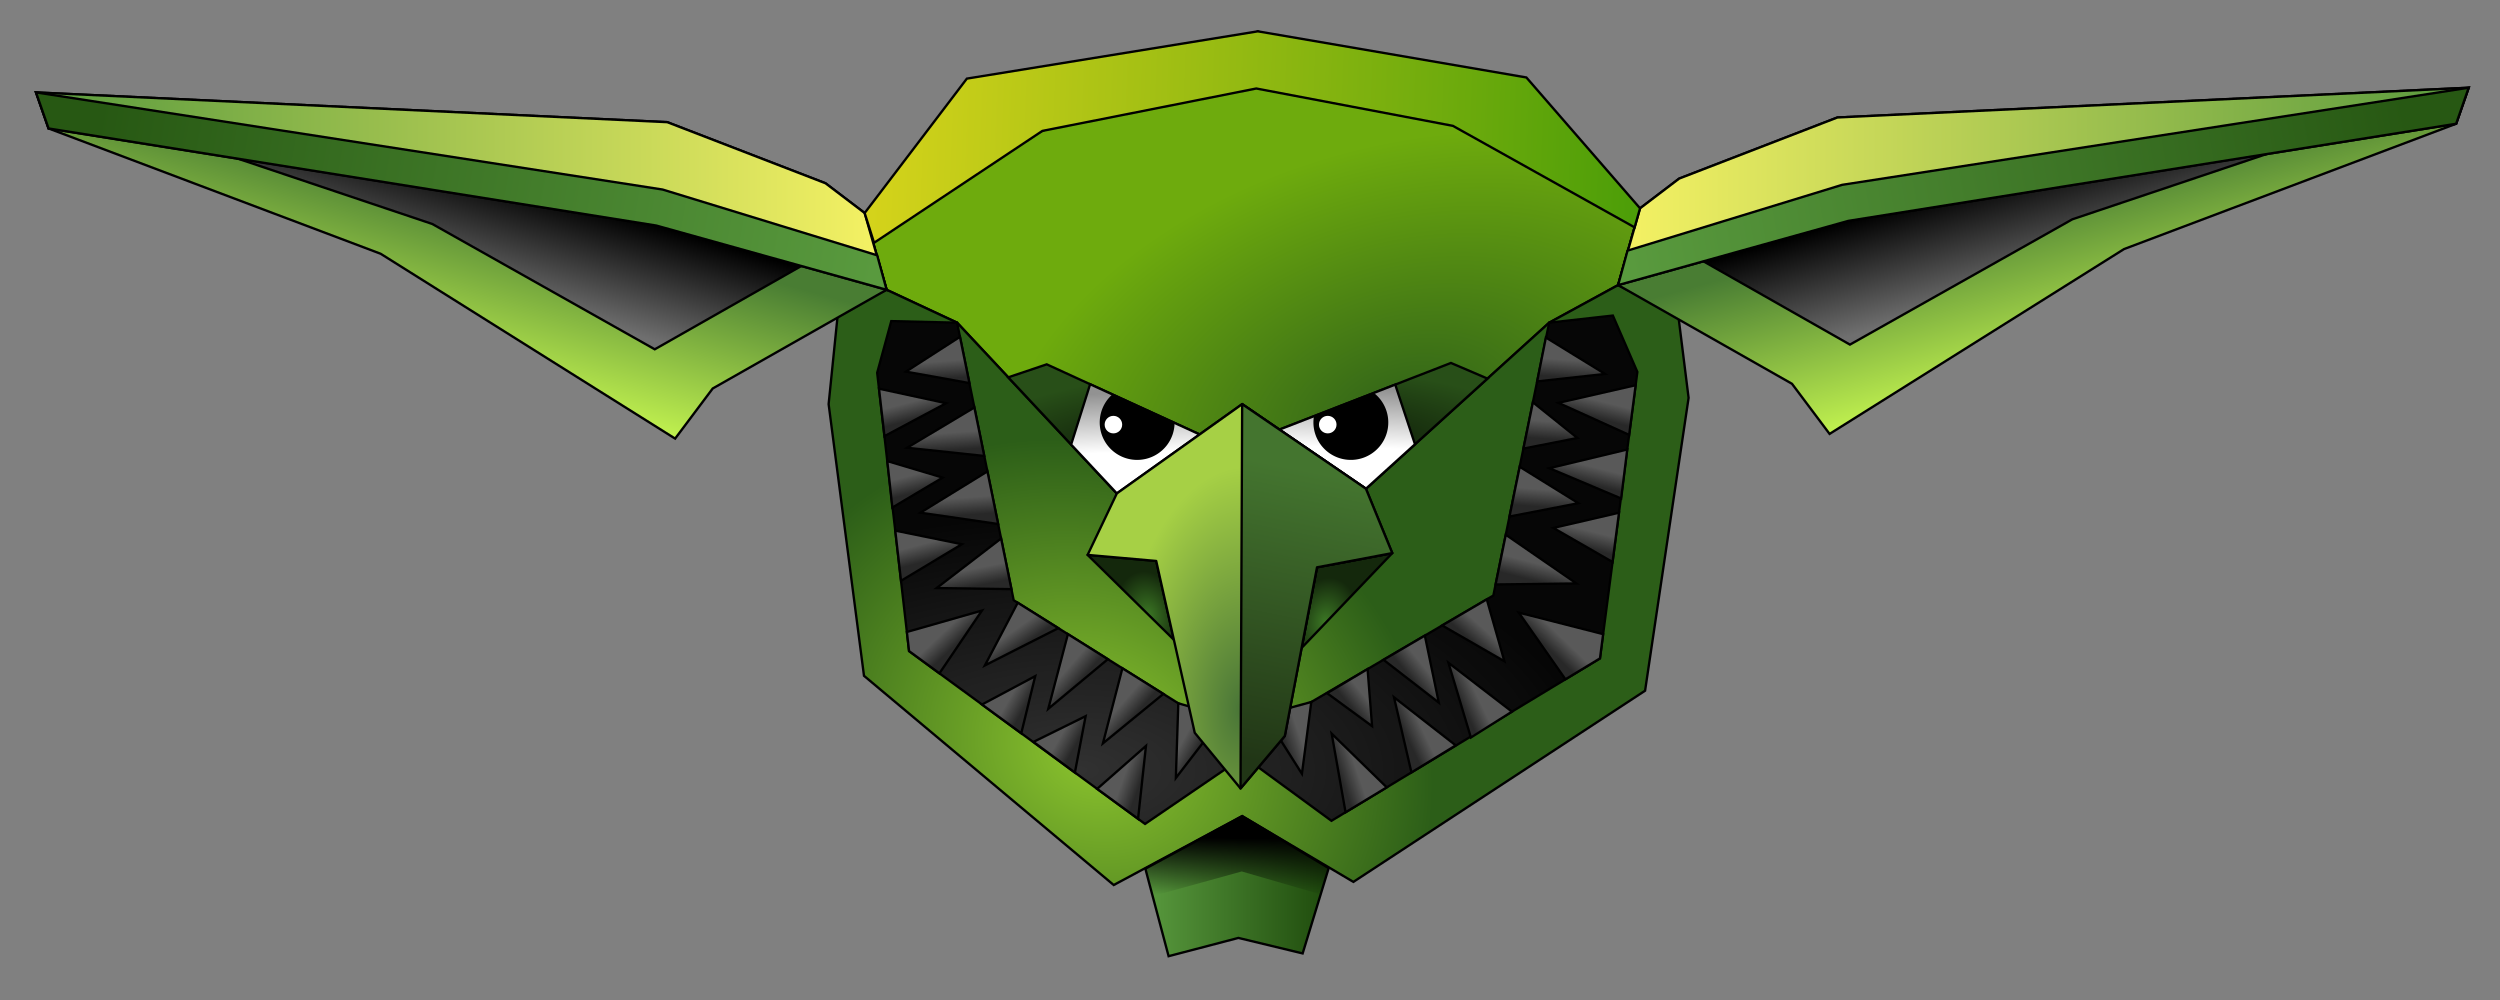 <?xml version="1.0" encoding="UTF-8" standalone="no"?>
<svg
   xmlns:dc="http://purl.org/dc/elements/1.1/"
   xmlns:cc="http://creativecommons.org/ns#"
   xmlns:rdf="http://www.w3.org/1999/02/22-rdf-syntax-ns#"
   xmlns:svg="http://www.w3.org/2000/svg"
   xmlns="http://www.w3.org/2000/svg"
   xmlns:xlink="http://www.w3.org/1999/xlink"
   xmlns:sodipodi="http://sodipodi.sourceforge.net/DTD/sodipodi-0.dtd"
   xmlns:inkscape="http://www.inkscape.org/namespaces/inkscape"
   sodipodi:docname="goblin-crafty.svg"
   inkscape:version="1.0 (4035a4fb49, 2020-05-01)"
   id="svg8"
   version="1.1"
   viewBox="0 0 280 112"
   height="112mm"
   width="280mm">
  <rect x="0" y="0" width="280" height="112" fill="#808080" stroke="none"/>
  <defs
     id="defs2">
    <linearGradient
       inkscape:collect="always"
       id="linearGradient1692">
      <stop
         style="stop-color:#ffffff;stop-opacity:1;"
         offset="0"
         id="stop1688" />
      <stop
         style="stop-color:#929292;stop-opacity:1"
         offset="1"
         id="stop1690" />
    </linearGradient>
    <linearGradient
       inkscape:collect="always"
       id="linearGradient1678">
      <stop
         style="stop-color:#3b7624;stop-opacity:1"
         offset="0"
         id="stop1674" />
      <stop
         style="stop-color:#14280c;stop-opacity:1"
         offset="1"
         id="stop1676" />
    </linearGradient>
    <linearGradient
       inkscape:collect="always"
       id="linearGradient1670">
      <stop
         style="stop-color:#213616;stop-opacity:1"
         offset="0"
         id="stop1666" />
      <stop
         style="stop-color:#44752f;stop-opacity:1"
         offset="1"
         id="stop1668" />
    </linearGradient>
    <linearGradient
       inkscape:collect="always"
       id="linearGradient1586">
      <stop
         style="stop-color:#000100;stop-opacity:1"
         offset="0"
         id="stop1582" />
      <stop
         style="stop-color:#284f18;stop-opacity:1"
         offset="1"
         id="stop1584" />
    </linearGradient>
    <linearGradient
       inkscape:collect="always"
       id="linearGradient1203">
      <stop
         style="stop-color:#bababa;stop-opacity:1"
         offset="0"
         id="stop1199" />
      <stop
         style="stop-color:#545454;stop-opacity:1"
         offset="1"
         id="stop1201" />
    </linearGradient>
    <linearGradient
       id="linearGradient1093"
       inkscape:collect="always">
      <stop
         id="stop1089"
         offset="0"
         style="stop-color:#8dc52e;stop-opacity:1" />
      <stop
         id="stop1091"
         offset="1"
         style="stop-color:#2c5e18;stop-opacity:1" />
    </linearGradient>
    <linearGradient
       id="linearGradient1069"
       inkscape:collect="always">
      <stop
         id="stop1065"
         offset="0"
         style="stop-color:#676767;stop-opacity:1" />
      <stop
         id="stop1067"
         offset="1"
         style="stop-color:#0d0d0d;stop-opacity:1" />
    </linearGradient>
    <radialGradient
       inkscape:collect="always"
       xlink:href="#linearGradient1093"
       id="radialGradient1095-4"
       cx="124.699"
       cy="101.778"
       fx="124.699"
       fy="101.778"
       r="48.297"
       gradientTransform="matrix(0.731,0.349,-0.301,0.631,61.82,-23.744)"
       gradientUnits="userSpaceOnUse" />
    <radialGradient
       inkscape:collect="always"
       xlink:href="#linearGradient1069"
       id="radialGradient1071-7"
       cx="120"
       cy="129.093"
       fx="120"
       fy="129.093"
       r="41.904"
       gradientTransform="matrix(1.368,0,0,0.68,-43.334,-1.505)"
       gradientUnits="userSpaceOnUse" />
    <linearGradient
       inkscape:collect="always"
       xlink:href="#linearGradient1203"
       id="linearGradient1207-5"
       gradientUnits="userSpaceOnUse"
       gradientTransform="rotate(0.54,4639.843,-1819.893)"
       x1="128.188"
       y1="106.055"
       x2="128.579"
       y2="107.968" />
    <linearGradient
       inkscape:collect="always"
       xlink:href="#linearGradient1203"
       id="linearGradient1198"
       gradientUnits="userSpaceOnUse"
       gradientTransform="rotate(7.417,507.058,-69.711)"
       x1="128.188"
       y1="106.055"
       x2="128.579"
       y2="107.968" />
    <linearGradient
       inkscape:collect="always"
       xlink:href="#linearGradient1203"
       id="linearGradient1202"
       gradientUnits="userSpaceOnUse"
       gradientTransform="rotate(7.417,562.407,-84.876)"
       x1="128.188"
       y1="106.055"
       x2="128.579"
       y2="107.968" />
    <linearGradient
       inkscape:collect="always"
       xlink:href="#linearGradient1203"
       id="linearGradient1206"
       gradientUnits="userSpaceOnUse"
       gradientTransform="rotate(7.417,622.938,-101.281)"
       x1="128.188"
       y1="106.055"
       x2="128.579"
       y2="107.968" />
    <linearGradient
       inkscape:collect="always"
       xlink:href="#linearGradient1203"
       id="linearGradient1210"
       gradientUnits="userSpaceOnUse"
       gradientTransform="rotate(-23.626,35.358,121.555)"
       x1="128.188"
       y1="106.055"
       x2="128.579"
       y2="107.968" />
    <linearGradient
       inkscape:collect="always"
       xlink:href="#linearGradient1203"
       id="linearGradient1214"
       gradientUnits="userSpaceOnUse"
       gradientTransform="rotate(-37.361,77.071,102.026)"
       x1="128.188"
       y1="106.055"
       x2="128.579"
       y2="107.968" />
    <linearGradient
       inkscape:collect="always"
       xlink:href="#linearGradient1203"
       id="linearGradient1218"
       gradientUnits="userSpaceOnUse"
       gradientTransform="rotate(-37.361,85.858,94.917)"
       x1="128.188"
       y1="106.055"
       x2="128.579"
       y2="107.968" />
    <linearGradient
       inkscape:collect="always"
       xlink:href="#linearGradient1203"
       id="linearGradient1222"
       gradientUnits="userSpaceOnUse"
       gradientTransform="rotate(-49.681,104.2,88.293)"
       x1="128.188"
       y1="106.055"
       x2="128.579"
       y2="107.968" />
    <linearGradient
       inkscape:collect="always"
       xlink:href="#linearGradient1203"
       id="linearGradient1275-4"
       gradientUnits="userSpaceOnUse"
       gradientTransform="matrix(-0.999,-0.051,-0.051,0.999,304.095,-36.709)"
       x1="128.188"
       y1="106.055"
       x2="128.579"
       y2="107.968" />
    <linearGradient
       inkscape:collect="always"
       xlink:href="#linearGradient1203"
       id="linearGradient1250"
       gradientUnits="userSpaceOnUse"
       gradientTransform="matrix(-0.992,0.125,0.125,0.992,286.189,-66.46)"
       x1="128.188"
       y1="106.055"
       x2="128.579"
       y2="107.968" />
    <linearGradient
       inkscape:collect="always"
       xlink:href="#linearGradient1203"
       id="linearGradient1254"
       gradientUnits="userSpaceOnUse"
       gradientTransform="matrix(-0.992,0.125,0.125,0.992,287.684,-74.002)"
       x1="128.188"
       y1="106.055"
       x2="128.579"
       y2="107.968" />
    <linearGradient
       inkscape:collect="always"
       xlink:href="#linearGradient1203"
       id="linearGradient1258"
       gradientUnits="userSpaceOnUse"
       gradientTransform="matrix(-0.992,0.125,0.125,0.992,289.18,-80.935)"
       x1="128.188"
       y1="106.055"
       x2="128.579"
       y2="107.968" />
    <linearGradient
       inkscape:collect="always"
       xlink:href="#linearGradient1203"
       id="linearGradient1262"
       gradientUnits="userSpaceOnUse"
       gradientTransform="matrix(-0.863,-0.505,-0.505,0.863,330.088,43.367)"
       x1="128.188"
       y1="106.055"
       x2="128.579"
       y2="107.968" />
    <linearGradient
       inkscape:collect="always"
       xlink:href="#linearGradient1203"
       id="linearGradient1266"
       gradientUnits="userSpaceOnUse"
       gradientTransform="matrix(-0.769,-0.639,-0.639,0.769,325.58,74.7)"
       x1="128.188"
       y1="106.055"
       x2="128.579"
       y2="107.968" />
    <linearGradient
       inkscape:collect="always"
       xlink:href="#linearGradient1203"
       id="linearGradient1270"
       gradientUnits="userSpaceOnUse"
       gradientTransform="matrix(-0.769,-0.639,-0.639,0.769,319.259,78.438)"
       x1="128.188"
       y1="106.055"
       x2="128.579"
       y2="107.968" />
    <linearGradient
       inkscape:collect="always"
       xlink:href="#linearGradient1203"
       id="linearGradient1274"
       gradientUnits="userSpaceOnUse"
       gradientTransform="matrix(-0.506,-0.863,-0.863,0.506,301.803,138.846)"
       x1="128.188"
       y1="106.055"
       x2="128.579"
       y2="107.968" />
    <linearGradient
       inkscape:collect="always"
       xlink:href="#linearGradient1307"
       id="linearGradient1309"
       x1="182.47"
       y1="42.91"
       x2="95.597"
       y2="39.401"
       gradientUnits="userSpaceOnUse"
       gradientTransform="translate(0.877,-32.281)" />
    <linearGradient
       inkscape:collect="always"
       id="linearGradient1307">
      <stop
         style="stop-color:#4d9e08;stop-opacity:1"
         offset="0"
         id="stop1303" />
      <stop
         style="stop-color:#d7d41b;stop-opacity:1"
         offset="1"
         id="stop1305" />
    </linearGradient>
    <radialGradient
       inkscape:collect="always"
       xlink:href="#linearGradient1061"
       id="radialGradient1063"
       cx="137.981"
       cy="110.535"
       fx="137.981"
       fy="110.535"
       r="14.115"
       gradientTransform="matrix(1,0.027,-0.052,1.92,6.729,-136.558)"
       gradientUnits="userSpaceOnUse" />
    <linearGradient
       inkscape:collect="always"
       id="linearGradient1061">
      <stop
         style="stop-color:#497537;stop-opacity:1"
         offset="0"
         id="stop1057" />
      <stop
         style="stop-color:#a6d045;stop-opacity:1"
         offset="1"
         id="stop1059" />
    </linearGradient>
    <linearGradient
       inkscape:collect="always"
       xlink:href="#linearGradient913"
       id="linearGradient1081"
       gradientUnits="userSpaceOnUse"
       x1="10.154"
       y1="45.627"
       x2="97.368"
       y2="60.877"
       gradientTransform="matrix(-1,0,0,1,279.649,-32.807)" />
    <linearGradient
       inkscape:collect="always"
       id="linearGradient913">
      <stop
         style="stop-color:#275813;stop-opacity:1"
         offset="0"
         id="stop909" />
      <stop
         style="stop-color:#599a3e;stop-opacity:1"
         offset="1"
         id="stop911" />
    </linearGradient>
    <linearGradient
       inkscape:collect="always"
       xlink:href="#linearGradient905"
       id="linearGradient1083"
       gradientUnits="userSpaceOnUse"
       x1="72.632"
       y1="57.544"
       x2="69.118"
       y2="69.484"
       gradientTransform="matrix(-1,0,0,1,279.649,-32.807)" />
    <linearGradient
       inkscape:collect="always"
       id="linearGradient905">
      <stop
         style="stop-color:#000000;stop-opacity:1"
         offset="0"
         id="stop901" />
      <stop
         style="stop-color:#6f6f6f;stop-opacity:1"
         offset="1"
         id="stop903" />
    </linearGradient>
    <linearGradient
       inkscape:collect="always"
       xlink:href="#linearGradient929"
       id="linearGradient1085"
       gradientUnits="userSpaceOnUse"
       x1="2.969"
       y1="53.709"
       x2="98.613"
       y2="53.709"
       gradientTransform="matrix(-1,0,0,1,279.649,-32.807)" />
    <linearGradient
       inkscape:collect="always"
       id="linearGradient929">
      <stop
         style="stop-color:#599a3e;stop-opacity:1"
         offset="0"
         id="stop925" />
      <stop
         style="stop-color:#f6f264;stop-opacity:1"
         offset="1"
         id="stop927" />
    </linearGradient>
    <linearGradient
       inkscape:collect="always"
       xlink:href="#linearGradient921"
       id="linearGradient1087"
       gradientUnits="userSpaceOnUse"
       x1="57.53"
       y1="77.123"
       x2="62.963"
       y2="57.474"
       gradientTransform="matrix(-1,0,0,1,279.649,-32.807)" />
    <linearGradient
       inkscape:collect="always"
       id="linearGradient921">
      <stop
         style="stop-color:#c4f450;stop-opacity:1"
         offset="0"
         id="stop917" />
      <stop
         style="stop-color:#497d33;stop-opacity:1"
         offset="1"
         id="stop919" />
    </linearGradient>
    <linearGradient
       inkscape:collect="always"
       xlink:href="#linearGradient913"
       id="linearGradient915"
       x1="10.154"
       y1="45.627"
       x2="97.368"
       y2="60.877"
       gradientUnits="userSpaceOnUse"
       gradientTransform="translate(0.877,-32.281)" />
    <linearGradient
       inkscape:collect="always"
       xlink:href="#linearGradient1109"
       id="linearGradient1111"
       x1="138.122"
       y1="126.165"
       x2="138.072"
       y2="132.584"
       gradientUnits="userSpaceOnUse"
       gradientTransform="translate(0.877,-32.281)" />
    <linearGradient
       inkscape:collect="always"
       id="linearGradient1109">
      <stop
         style="stop-color:#000000;stop-opacity:1"
         offset="0"
         id="stop1105" />
      <stop
         style="stop-color:#000000;stop-opacity:0"
         offset="1"
         id="stop1107" />
    </linearGradient>
    <linearGradient
       inkscape:collect="always"
       xlink:href="#linearGradient905"
       id="linearGradient907"
       x1="72.632"
       y1="57.544"
       x2="69.118"
       y2="69.484"
       gradientUnits="userSpaceOnUse"
       gradientTransform="translate(0.877,-32.281)" />
    <linearGradient
       inkscape:collect="always"
       xlink:href="#linearGradient929"
       id="linearGradient931"
       x1="2.969"
       y1="53.709"
       x2="98.613"
       y2="53.709"
       gradientUnits="userSpaceOnUse"
       gradientTransform="translate(0.877,-32.281)" />
    <linearGradient
       inkscape:collect="always"
       xlink:href="#linearGradient921"
       id="linearGradient923"
       x1="57.53"
       y1="77.123"
       x2="62.963"
       y2="57.474"
       gradientUnits="userSpaceOnUse"
       gradientTransform="translate(0.877,-32.281)" />
    <linearGradient
       inkscape:collect="always"
       xlink:href="#linearGradient1101"
       id="linearGradient1103"
       x1="127.249"
       y1="131.534"
       x2="148.091"
       y2="131.534"
       gradientUnits="userSpaceOnUse"
       gradientTransform="translate(0.877,-32.281)" />
    <linearGradient
       inkscape:collect="always"
       id="linearGradient1101">
      <stop
         style="stop-color:#599a3e;stop-opacity:1"
         offset="0"
         id="stop1097" />
      <stop
         style="stop-color:#1e4a0c;stop-opacity:1"
         offset="1"
         id="stop1099" />
    </linearGradient>
    <linearGradient
       inkscape:collect="always"
       id="linearGradient1053">
      <stop
         style="stop-color:#306219;stop-opacity:1"
         offset="0"
         id="stop1049" />
      <stop
         style="stop-color:#6eab0d;stop-opacity:1"
         offset="1"
         id="stop1051" />
    </linearGradient>
    <radialGradient
       inkscape:collect="always"
       xlink:href="#linearGradient1586"
       id="radialGradient1588"
       cx="139.206"
       cy="65.754"
       fx="139.206"
       fy="65.754"
       r="33.251"
       gradientTransform="matrix(1.052,-0.034,0.01,0.312,-7.795,35.74)"
       gradientUnits="userSpaceOnUse" />
    <linearGradient
       inkscape:collect="always"
       xlink:href="#linearGradient1203"
       id="linearGradient1606"
       gradientUnits="userSpaceOnUse"
       gradientTransform="matrix(-0.898,0.441,0.441,0.898,169.556,-106.535)"
       x1="128.188"
       y1="106.055"
       x2="128.579"
       y2="107.968" />
    <linearGradient
       inkscape:collect="always"
       xlink:href="#linearGradient1203"
       id="linearGradient1610"
       gradientUnits="userSpaceOnUse"
       gradientTransform="matrix(-0.898,0.441,0.441,0.898,170.437,-98.539)"
       x1="128.188"
       y1="106.055"
       x2="128.579"
       y2="107.968" />
    <linearGradient
       inkscape:collect="always"
       xlink:href="#linearGradient1203"
       id="linearGradient1614"
       gradientUnits="userSpaceOnUse"
       gradientTransform="matrix(-0.898,0.441,0.441,0.898,171.318,-90.746)"
       x1="128.188"
       y1="106.055"
       x2="128.579"
       y2="107.968" />
    <linearGradient
       inkscape:collect="always"
       xlink:href="#linearGradient1203"
       id="linearGradient1618"
       gradientUnits="userSpaceOnUse"
       gradientTransform="matrix(-0.575,0.818,0.818,0.575,92.797,-95.203)"
       x1="128.188"
       y1="106.055"
       x2="128.579"
       y2="107.968" />
    <linearGradient
       inkscape:collect="always"
       xlink:href="#linearGradient1203"
       id="linearGradient1622"
       gradientUnits="userSpaceOnUse"
       gradientTransform="matrix(-0.308,0.951,0.951,0.308,51.862,-76.67)"
       x1="128.188"
       y1="106.055"
       x2="128.579"
       y2="107.968" />
    <linearGradient
       inkscape:collect="always"
       xlink:href="#linearGradient1203"
       id="linearGradient1626"
       gradientUnits="userSpaceOnUse"
       gradientTransform="matrix(-0.308,0.951,0.951,0.308,57.554,-72.401)"
       x1="128.188"
       y1="106.055"
       x2="128.579"
       y2="107.968" />
    <linearGradient
       inkscape:collect="always"
       xlink:href="#linearGradient1203"
       id="linearGradient1630"
       gradientUnits="userSpaceOnUse"
       gradientTransform="matrix(-0.144,0.99,0.99,0.144,39.119,-54.634)"
       x1="128.188"
       y1="106.055"
       x2="128.579"
       y2="107.968" />
    <linearGradient
       inkscape:collect="always"
       xlink:href="#linearGradient1203"
       id="linearGradient1634"
       gradientUnits="userSpaceOnUse"
       gradientTransform="rotate(25.613,288.127,190.452)"
       x1="128.188"
       y1="106.055"
       x2="128.579"
       y2="107.968" />
    <linearGradient
       inkscape:collect="always"
       xlink:href="#linearGradient1203"
       id="linearGradient1638"
       gradientUnits="userSpaceOnUse"
       gradientTransform="rotate(25.613,271.521,191.875)"
       x1="128.188"
       y1="106.055"
       x2="128.579"
       y2="107.968" />
    <linearGradient
       inkscape:collect="always"
       xlink:href="#linearGradient1203"
       id="linearGradient1642"
       gradientUnits="userSpaceOnUse"
       gradientTransform="rotate(25.613,255.593,192.831)"
       x1="128.188"
       y1="106.055"
       x2="128.579"
       y2="107.968" />
    <linearGradient
       inkscape:collect="always"
       xlink:href="#linearGradient1203"
       id="linearGradient1646"
       gradientUnits="userSpaceOnUse"
       gradientTransform="rotate(55.466,184.427,133.471)"
       x1="128.188"
       y1="106.055"
       x2="128.579"
       y2="107.968" />
    <linearGradient
       inkscape:collect="always"
       xlink:href="#linearGradient1203"
       id="linearGradient1650"
       gradientUnits="userSpaceOnUse"
       gradientTransform="rotate(76.039,164.469,116.536)"
       x1="128.188"
       y1="106.055"
       x2="128.579"
       y2="107.968" />
    <linearGradient
       inkscape:collect="always"
       xlink:href="#linearGradient1203"
       id="linearGradient1654"
       gradientUnits="userSpaceOnUse"
       gradientTransform="rotate(76.039,158.95,114.567)"
       x1="128.188"
       y1="106.055"
       x2="128.579"
       y2="107.968" />
    <linearGradient
       inkscape:collect="always"
       xlink:href="#linearGradient1203"
       id="linearGradient1658"
       gradientUnits="userSpaceOnUse"
       gradientTransform="rotate(82.484,151.033,110.32)"
       x1="128.188"
       y1="106.055"
       x2="128.579"
       y2="107.968" />
    <linearGradient
       inkscape:collect="always"
       xlink:href="#linearGradient1670"
       id="linearGradient1672"
       x1="141.42"
       y1="85.367"
       x2="147.869"
       y2="52.935"
       gradientUnits="userSpaceOnUse" />
    <radialGradient
       inkscape:collect="always"
       xlink:href="#linearGradient1678"
       id="radialGradient1680"
       cx="128.641"
       cy="68.901"
       fx="128.641"
       fy="68.901"
       r="4.964"
       gradientTransform="matrix(0.708,-0.163,0.224,0.97,22.097,23.026)"
       gradientUnits="userSpaceOnUse" />
    <radialGradient
       inkscape:collect="always"
       xlink:href="#linearGradient1678"
       id="radialGradient1684"
       gradientUnits="userSpaceOnUse"
       gradientTransform="matrix(-0.708,-0.163,-0.224,0.97,254.901,23.738)"
       cx="128.641"
       cy="68.901"
       fx="128.641"
       fy="68.901"
       r="4.964" />
    <linearGradient
       inkscape:collect="always"
       xlink:href="#linearGradient1692"
       id="linearGradient1694"
       x1="124.613"
       y1="50.723"
       x2="124.426"
       y2="44.103"
       gradientUnits="userSpaceOnUse" />
    <linearGradient
       inkscape:collect="always"
       xlink:href="#linearGradient1692"
       id="linearGradient1702"
       gradientUnits="userSpaceOnUse"
       x1="124.613"
       y1="50.723"
       x2="124.426"
       y2="44.103"
       gradientTransform="matrix(-1,0,0,1,278.07,-0.526)" />
    <radialGradient
       inkscape:collect="always"
       xlink:href="#linearGradient1053"
       id="radialGradient1706"
       cx="149.162"
       cy="65.185"
       fx="149.162"
       fy="65.185"
       r="43.579"
       gradientTransform="matrix(1.036,-0.304,0.194,0.661,-9.945,48.544)"
       gradientUnits="userSpaceOnUse" />
  </defs>
  <sodipodi:namedview
     inkscape:object-paths="true"
     inkscape:snap-global="false"
     inkscape:window-maximized="0"
     inkscape:window-y="182"
     inkscape:window-x="182"
     inkscape:window-height="1429"
     inkscape:window-width="2686"
     showgrid="false"
     inkscape:document-rotation="0"
     inkscape:current-layer="layer2"
     inkscape:document-units="mm"
     inkscape:cy="211.65354"
     inkscape:cx="529.13386"
     inkscape:zoom="1.952247"
     inkscape:pageshadow="2"
     inkscape:pageopacity="0.0"
     borderopacity="1.0"
     bordercolor="#666666"
     pagecolor="#ffffff"
     id="base" />
  <g
     inkscape:groupmode="layer"
     id="layer2"
     inkscape:label="Smiley"
     style="display:inline">
    <path
       style="display:inline;fill:url(#radialGradient1706);fill-opacity:1;stroke:#000000;stroke-width:0.265px;stroke-linecap:butt;stroke-linejoin:miter;stroke-opacity:1"
       d="M 96.842,23.86 140.877,3.509 l 42.807,19.825 -2.456,8.596 -7.719,4.211 -20.526,18.596 -13.333,-5.088 -14.561,5.614 -17.895,-19.123 -7.895,-3.684 z"
       id="path843"
       sodipodi:nodetypes="ccccccccccc" />
    <path
       style="fill:url(#radialGradient1095-4);fill-opacity:1;stroke:#000000;stroke-width:0.265px;stroke-linecap:butt;stroke-linejoin:miter;stroke-opacity:1"
       d="m 107.193,36.14 -7.895,-3.684 -5.439,2.456 -1.053,10.351 3.961,30.427 27.969,23.433 14.386,-7.719 12.456,7.368 32.671,-21.413 4.873,-32.797 -1.14,-9.123 -6.754,-3.509 -7.719,4.211 -20.526,18.596 -13.333,-5.088 -14.561,5.614 z"
       id="path837-4"
       sodipodi:nodetypes="ccccccccccccccccc" />
    <path
       style="fill:url(#radialGradient1071-7);fill-opacity:1;stroke:#000000;stroke-width:0.265px;stroke-linecap:butt;stroke-linejoin:miter;stroke-opacity:1"
       d="m 134.211,80.175 h 10 l 23.044,-13.477 6.254,-30.558 7.131,-0.798 2.745,6.316 -4.189,32.083 -30.074,18.189 -9.825,-7.193 -11.053,7.544 -26.429,-19.359 -3.571,-31.168 1.579,-5.789 7.368,0.175 6.341,31.084 z"
       id="path833-0"
       sodipodi:nodetypes="cccccccccccccccc" />
    <path
       style="fill:url(#linearGradient1207-5);fill-opacity:1;stroke:#000000;stroke-width:0.265px;stroke-linecap:butt;stroke-linejoin:miter;stroke-opacity:1"
       d="m 113.281,65.983 -1.158,-5.675 -7.222,5.554 z"
       id="path1205-2"
       sodipodi:nodetypes="cccc" />
    <path
       sodipodi:nodetypes="cccc"
       id="path1196"
       d="m 111.794,58.691 -1.203,-5.896 -7.511,4.627 z"
       style="fill:url(#linearGradient1198);fill-opacity:1;stroke:#000000;stroke-width:0.265px;stroke-linecap:butt;stroke-linejoin:miter;stroke-opacity:1" />
    <path
       style="fill:url(#linearGradient1202);fill-opacity:1;stroke:#000000;stroke-width:0.265px;stroke-linecap:butt;stroke-linejoin:miter;stroke-opacity:1"
       d="m 110.238,51.068 -1.108,-5.431 -7.545,4.514 z"
       id="path1200"
       sodipodi:nodetypes="cccc" />
    <path
       sodipodi:nodetypes="cccc"
       id="path1204"
       d="m 108.573,42.907 -1.057,-5.183 -6.057,3.901 z"
       style="fill:url(#linearGradient1206);fill-opacity:1;stroke:#000000;stroke-width:0.265px;stroke-linecap:butt;stroke-linejoin:miter;stroke-opacity:1" />
    <path
       style="fill:url(#linearGradient1210);fill-opacity:1;stroke:#000000;stroke-width:0.265px;stroke-linecap:butt;stroke-linejoin:miter;stroke-opacity:1"
       d="m 118.527,70.352 -4.543,-2.845 -3.679,7.022 z"
       id="path1208"
       sodipodi:nodetypes="cccc" />
    <path
       sodipodi:nodetypes="cccc"
       id="path1212"
       d="m 124.079,73.829 -4.474,-2.803 -2.197,8.358 z"
       style="fill:url(#linearGradient1214);fill-opacity:1;stroke:#000000;stroke-width:0.265px;stroke-linecap:butt;stroke-linejoin:miter;stroke-opacity:1" />
    <path
       style="fill:url(#linearGradient1218);fill-opacity:1;stroke:#000000;stroke-width:0.265px;stroke-linecap:butt;stroke-linejoin:miter;stroke-opacity:1"
       d="m 130.292,77.721 -4.584,-2.871 -2.184,8.409 z"
       id="path1216"
       sodipodi:nodetypes="cccc" />
    <path
       style="display:inline;fill:url(#linearGradient1275-4);fill-opacity:1;stroke:#000000;stroke-width:0.265px;stroke-linecap:butt;stroke-linejoin:miter;stroke-opacity:1"
       d="m 167.507,65.461 1.141,-5.572 7.915,5.46 z"
       id="path1273-6"
       sodipodi:nodetypes="cccc" />
    <path
       sodipodi:nodetypes="cccc"
       id="path1248"
       d="m 169.065,57.851 1.141,-5.573 6.575,4.081 z"
       style="display:inline;fill:url(#linearGradient1250);fill-opacity:1;stroke:#000000;stroke-width:0.265px;stroke-linecap:butt;stroke-linejoin:miter;stroke-opacity:1" />
    <path
       style="display:inline;fill:url(#linearGradient1254);fill-opacity:1;stroke:#000000;stroke-width:0.265px;stroke-linecap:butt;stroke-linejoin:miter;stroke-opacity:1"
       d="m 170.623,50.241 1.062,-5.187 4.986,4.002 z"
       id="path1252"
       sodipodi:nodetypes="cccc" />
    <path
       sodipodi:nodetypes="cccc"
       id="path1256"
       d="m 172.163,42.718 0.975,-4.916 6.634,4.083 z"
       style="display:inline;fill:url(#linearGradient1258);fill-opacity:1;stroke:#000000;stroke-width:0.265px;stroke-linecap:butt;stroke-linejoin:miter;stroke-opacity:1" />
    <path
       style="display:inline;fill:url(#linearGradient1262);fill-opacity:1;stroke:#000000;stroke-width:0.265px;stroke-linecap:butt;stroke-linejoin:miter;stroke-opacity:1"
       d="m 161.523,70.05 4.998,-2.923 1.974,6.939 z"
       id="path1260"
       sodipodi:nodetypes="cccc" />
    <path
       sodipodi:nodetypes="cccc"
       id="path1264"
       d="m 154.953,73.898 4.63,-2.713 1.562,7.511 z"
       style="display:inline;fill:url(#linearGradient1266);fill-opacity:1;stroke:#000000;stroke-width:0.265px;stroke-linecap:butt;stroke-linejoin:miter;stroke-opacity:1" />
    <path
       style="display:inline;fill:url(#linearGradient1270);fill-opacity:1;stroke:#000000;stroke-width:0.265px;stroke-linecap:butt;stroke-linejoin:miter;stroke-opacity:1"
       d="m 148.632,77.636 4.537,-2.7 0.505,6.396 z"
       id="path1268"
       sodipodi:nodetypes="cccc" />
    <path
       style="display:inline;fill:url(#linearGradient1103);fill-opacity:1;stroke:#000000;stroke-width:0.265px;stroke-linecap:butt;stroke-linejoin:miter;stroke-opacity:1"
       d="m 139.123,91.404 -10.842,5.89 2.603,9.8 7.817,-2.047 7.195,1.737 2.915,-9.552 z"
       id="path857"
       sodipodi:nodetypes="ccccccc" />
    <path
       style="display:inline;fill:url(#linearGradient923);fill-opacity:1;stroke:#000000;stroke-width:0.265px;stroke-linecap:butt;stroke-linejoin:miter;stroke-opacity:1"
       d="M 96.842,23.86 92.456,20.526 74.737,13.684 4.035,10.351 5.439,14.386 42.632,28.421 75.614,49.123 79.825,43.509 99.298,32.456 Z"
       id="path863"
       sodipodi:nodetypes="cccccccccc" />
    <path
       style="display:inline;fill:url(#linearGradient931);fill-opacity:1;stroke:#000000;stroke-width:0.265px;stroke-linecap:butt;stroke-linejoin:miter;stroke-opacity:1"
       d="M 4.035,10.351 5.439,14.386 73.509,25.263 99.298,32.456 96.842,23.86 92.456,20.526 74.737,13.684 Z"
       id="path865"
       sodipodi:nodetypes="cccccccc" />
    <path
       style="display:inline;fill:url(#linearGradient907);fill-opacity:1;stroke:#000000;stroke-width:0.265px;stroke-linecap:butt;stroke-linejoin:miter;stroke-opacity:1"
       d="M 73.509,25.263 26.491,17.719 l 21.93,7.368 24.912,14.035 16.667,-9.474 z"
       id="path869" />
    <path
       style="display:inline;fill:url(#linearGradient1111);fill-opacity:1;stroke:none;stroke-width:0.265px;stroke-linecap:butt;stroke-linejoin:miter;stroke-opacity:1"
       d="m 139.123,91.404 -10.842,5.89 0.93,3.039 9.862,-2.729 8.746,2.543 0.992,-2.915 z"
       id="path899" />
    <path
       style="display:inline;fill:url(#linearGradient915);fill-opacity:1;stroke:#000000;stroke-width:0.265px;stroke-linecap:butt;stroke-linejoin:miter;stroke-opacity:1"
       d="M 5.439,14.386 4.035,10.351 74.211,21.228 98.246,28.596 99.298,32.456 73.509,25.263 Z"
       id="path867" />
    <path
       sodipodi:nodetypes="cccccccccc"
       id="path1073"
       d="M 183.684,23.333 188.07,20 l 17.719,-6.842 70.702,-3.333 -1.404,4.035 -37.193,14.035 -32.982,20.702 -4.211,-5.614 -19.474,-11.053 z"
       style="display:inline;fill:url(#linearGradient1087);fill-opacity:1;stroke:#000000;stroke-width:0.265px;stroke-linecap:butt;stroke-linejoin:miter;stroke-opacity:1" />
    <path
       sodipodi:nodetypes="cccccccc"
       id="path1075"
       d="m 276.491,9.825 -1.404,4.035 -68.07,10.877 -25.789,7.193 2.456,-8.596 L 188.07,20 205.789,13.158 Z"
       style="display:inline;fill:url(#linearGradient1085);fill-opacity:1;stroke:#000000;stroke-width:0.265px;stroke-linecap:butt;stroke-linejoin:miter;stroke-opacity:1" />
    <path
       id="path1077"
       d="M 207.018,24.737 254.035,17.193 232.105,24.561 207.193,38.596 190.526,29.123 Z"
       style="display:inline;fill:url(#linearGradient1083);fill-opacity:1;stroke:#000000;stroke-width:0.265px;stroke-linecap:butt;stroke-linejoin:miter;stroke-opacity:1" />
    <path
       id="path1079"
       d="m 275.088,13.86 1.404,-4.035 -70.175,10.877 -24.035,7.368 -1.053,3.86 25.789,-7.193 z"
       style="display:inline;fill:url(#linearGradient1081);fill-opacity:1;stroke:#000000;stroke-width:0.265px;stroke-linecap:butt;stroke-linejoin:miter;stroke-opacity:1" />
    <path
       style="display:inline;fill:url(#linearGradient1309);fill-opacity:1;stroke:#000000;stroke-width:0.265px;stroke-linecap:butt;stroke-linejoin:miter;stroke-opacity:1"
       d="m 140.877,3.509 -32.589,5.296 -11.446,15.054 1.053,3.333 18.848,-12.53 23.959,-4.75 22.024,4.184 20.349,11.368 0.609,-2.132 -12.73,-14.656 z"
       id="path1301"
       sodipodi:nodetypes="ccccccccccc" />
    <path
       style="fill:url(#radialGradient1588);fill-opacity:1;stroke:#000000;stroke-width:0.265px;stroke-linecap:butt;stroke-linejoin:miter;stroke-opacity:1"
       d="m 139.123,45.263 -4.763,3.393 -17.124,-7.849 -4.315,1.454 12.167,13.002 14.561,-5.614 13.333,5.088 13.615,-12.335 -4.091,-1.751 -19.212,7.463 z"
       id="path1580"
       sodipodi:nodetypes="ccccccccccc" />
    <path
       sodipodi:nodetypes="cccc"
       id="path1272"
       d="m 141.625,80.048 5.239,-1.425 -1.048,8.043 z"
       style="display:inline;fill:url(#linearGradient1274);fill-opacity:1;stroke:#000000;stroke-width:0.265px;stroke-linecap:butt;stroke-linejoin:miter;stroke-opacity:1" />
    <path
       sodipodi:nodetypes="cccc"
       id="path1220"
       d="m 137.021,80.209 -5.052,-1.437 -0.275,8.365 z"
       style="fill:url(#linearGradient1222);fill-opacity:1;stroke:#000000;stroke-width:0.265px;stroke-linecap:butt;stroke-linejoin:miter;stroke-opacity:1" />
    <path
       style="display:inline;fill:url(#linearGradient1606);fill-opacity:1;stroke:#000000;stroke-width:0.265px;stroke-linecap:butt;stroke-linejoin:miter;stroke-opacity:1"
       d="m 99.061,48.85 -0.612,-5.318 7.522,1.629 z"
       id="path1604"
       sodipodi:nodetypes="cccc" />
    <path
       sodipodi:nodetypes="cccc"
       id="path1608"
       d="m 99.942,56.847 -0.564,-5.205 6.204,1.851 z"
       style="display:inline;fill:url(#linearGradient1610);fill-opacity:1;stroke:#000000;stroke-width:0.265px;stroke-linecap:butt;stroke-linejoin:miter;stroke-opacity:1" />
    <path
       style="display:inline;fill:url(#linearGradient1614);fill-opacity:1;stroke:#000000;stroke-width:0.265px;stroke-linecap:butt;stroke-linejoin:miter;stroke-opacity:1"
       d="m 100.915,65.05 -0.644,-5.622 7.463,1.523 z"
       id="path1612"
       sodipodi:nodetypes="cccc" />
    <path
       sodipodi:nodetypes="ccccc"
       id="path1616"
       d="m 105.217,75.413 -3.401,-2.491 -0.245,-2.142 8.408,-2.398 z"
       style="display:inline;fill:url(#linearGradient1618);fill-opacity:1;stroke:#000000;stroke-width:0.265px;stroke-linecap:butt;stroke-linejoin:miter;stroke-opacity:1" />
    <path
       style="display:inline;fill:url(#linearGradient1622);fill-opacity:1;stroke:#000000;stroke-width:0.265px;stroke-linecap:butt;stroke-linejoin:miter;stroke-opacity:1"
       d="m 114.381,82.126 -4.4,-3.223 5.965,-3.178 z"
       id="path1620"
       sodipodi:nodetypes="cccc" />
    <path
       sodipodi:nodetypes="cccc"
       id="path1624"
       d="m 120.387,86.525 -4.639,-3.434 5.843,-2.881 z"
       style="display:inline;fill:url(#linearGradient1626);fill-opacity:1;stroke:#000000;stroke-width:0.265px;stroke-linecap:butt;stroke-linejoin:miter;stroke-opacity:1" />
    <path
       style="display:inline;fill:url(#linearGradient1630);fill-opacity:1;stroke:#000000;stroke-width:0.265px;stroke-linecap:butt;stroke-linejoin:miter;stroke-opacity:1"
       d="m 127.462,91.707 -4.58,-3.355 5.467,-4.809 z"
       id="path1628"
       sodipodi:nodetypes="cccc"
       inkscape:transform-center-x="8.6254508"
       inkscape:transform-center-y="-4.6034944" />
    <path
       style="fill:url(#linearGradient1634);fill-opacity:1;stroke:#000000;stroke-width:0.265px;stroke-linecap:butt;stroke-linejoin:miter;stroke-opacity:1"
       d="m 182.465,48.711 0.727,-5.569 -8.657,1.978 z"
       id="path1632"
       sodipodi:nodetypes="cccc" />
    <path
       sodipodi:nodetypes="cccc"
       id="path1636"
       d="m 181.571,55.833 0.68,-5.489 -8.733,2.094 z"
       style="fill:url(#linearGradient1638);fill-opacity:1;stroke:#000000;stroke-width:0.265px;stroke-linecap:butt;stroke-linejoin:miter;stroke-opacity:1" />
    <path
       style="fill:url(#linearGradient1642);fill-opacity:1;stroke:#000000;stroke-width:0.265px;stroke-linecap:butt;stroke-linejoin:miter;stroke-opacity:1"
       d="m 180.606,62.946 0.721,-5.522 -7.356,1.706 z"
       id="path1640"
       sodipodi:nodetypes="cccc" />
    <path
       sodipodi:nodetypes="ccccc"
       id="path1644"
       d="m 175.328,76.08 3.868,-2.34 0.355,-2.717 -9.455,-2.414 z"
       style="fill:url(#linearGradient1646);fill-opacity:1;stroke:#000000;stroke-width:0.265px;stroke-linecap:butt;stroke-linejoin:miter;stroke-opacity:1" />
    <path
       style="fill:url(#linearGradient1650);fill-opacity:1;stroke:#000000;stroke-width:0.265px;stroke-linecap:butt;stroke-linejoin:miter;stroke-opacity:1"
       d="m 164.739,82.599 4.6,-2.896 -7.115,-5.474 z"
       id="path1648"
       sodipodi:nodetypes="cccc" />
    <path
       sodipodi:nodetypes="cccc"
       id="path1652"
       d="m 158.08,86.512 4.962,-3.029 -6.917,-5.392 z"
       style="fill:url(#linearGradient1654);fill-opacity:1;stroke:#000000;stroke-width:0.265px;stroke-linecap:butt;stroke-linejoin:miter;stroke-opacity:1" />
    <path
       style="fill:url(#linearGradient1658);fill-opacity:1;stroke:#000000;stroke-width:0.265px;stroke-linecap:butt;stroke-linejoin:miter;stroke-opacity:1"
       d="m 150.703,90.974 4.614,-2.791 -6.171,-6.02 z"
       id="path1656"
       sodipodi:nodetypes="cccc" />
    <path
       style="fill:url(#radialGradient1680);stroke:#000000;stroke-width:0.265;stroke-linecap:round;stroke-linejoin:round;stroke-opacity:1;fill-opacity:1;stroke-miterlimit:4;stroke-dasharray:none"
       d="m 121.81,62.15 7.684,0.678 1.98,8.826 z"
       id="path1660" />
    <path
       id="path1682"
       d="m 155.934,61.947 -8.429,1.592 -1.723,9.027 z"
       style="fill:url(#radialGradient1684);fill-opacity:1;stroke:#000000;stroke-width:0.265;stroke-linecap:round;stroke-linejoin:round;stroke-miterlimit:4;stroke-dasharray:none;stroke-opacity:1"
       sodipodi:nodetypes="cccc" />
    <path
       style="fill:url(#linearGradient1694);stroke:#000000;stroke-width:0.265px;stroke-linecap:butt;stroke-linejoin:miter;stroke-opacity:1;fill-opacity:1"
       d="m 134.36,48.657 -9.272,6.607 -5.123,-5.474 2.127,-6.756 z"
       id="path1686"
       sodipodi:nodetypes="ccccc" />
    <path
       sodipodi:nodetypes="ccccc"
       id="path1696"
       d="m 143.294,48.114 9.689,6.623 5.496,-4.979 -2.212,-6.683 z"
       style="fill:url(#linearGradient1702);fill-opacity:1;stroke:#000000;stroke-width:0.265px;stroke-linecap:butt;stroke-linejoin:miter;stroke-opacity:1" />
    <path
       sodipodi:nodetypes="ccccccccccccccccc"
       id="path1704"
       d="m 131.969,78.771 7.002,2.078 7.893,-2.226 20.39,-11.926 6.254,-30.558 7.131,-0.798 2.745,6.316 -4.189,32.083 -30.074,18.189 -9.825,-7.193 -11.053,7.544 -26.429,-19.359 -3.571,-31.168 1.579,-5.789 7.368,0.175 6.341,31.084 z"
       style="fill:#000000;fill-opacity:0.523;stroke:none;stroke-width:0.265px;stroke-linecap:butt;stroke-linejoin:miter;stroke-opacity:1" />
    <path
       style="display:inline;fill:url(#radialGradient1063);fill-opacity:1;stroke:#000000;stroke-width:0.265px;stroke-linecap:round;stroke-linejoin:round;stroke-opacity:1"
       d="m 125.088,55.263 14.035,-10 13.86,9.474 2.951,7.21 -8.429,1.592 -3.605,18.889 -4.96,5.879 -5.129,-6.234 -4.316,-19.245 -7.684,-0.678 z"
       id="path835"
       sodipodi:nodetypes="ccccccccccc" />
    <path
       style="fill:url(#linearGradient1672);fill-opacity:1;stroke:#000000;stroke-width:0.265px;stroke-linecap:round;stroke-linejoin:round;stroke-opacity:1"
       d="m 138.939,88.307 0.183,-43.044 13.86,9.474 2.951,7.21 -8.429,1.592 -3.605,18.889 z"
       id="path1664"
       sodipodi:nodetypes="ccccccc" />
    <path
       sodipodi:open="true"
       d="m 131.554,47.317 a 4.193,4.193 0 0 1 -3.19,4.071 4.193,4.193 0 0 1 -4.716,-2.125 4.193,4.193 0 0 1 0.936,-5.087 z"
       sodipodi:arc-type="chord"
       sodipodi:end="3.9881999"
       sodipodi:start="0"
       sodipodi:ry="4.1926708"
       sodipodi:rx="4.1926708"
       sodipodi:cy="47.317284"
       sodipodi:cx="127.36137"
       sodipodi:type="arc"
       id="path1637"
       style="fill:#000000;fill-opacity:1;stroke-width:0.265;stroke-linecap:round;stroke-linejoin:round" />
    <path
       sodipodi:open="true"
       d="m 153.891,44.024 a 4.193,4.193 0 0 1 1.087,5.299 4.193,4.193 0 0 1 -5.041,1.96 4.193,4.193 0 0 1 -2.779,-4.641"
       sodipodi:arc-type="arc"
       sodipodi:end="3.3032042"
       sodipodi:start="5.3798039"
       sodipodi:ry="4.1926708"
       sodipodi:rx="4.1926708"
       sodipodi:cy="47.317284"
       sodipodi:cx="151.29553"
       sodipodi:type="arc"
       style="fill:#000000;fill-opacity:1;stroke-width:0.265;stroke-linecap:round;stroke-linejoin:round"
       id="circle1639" />
    <circle
       r="0.982"
       cy="47.557"
       cx="124.702"
       id="path1642"
       style="fill:#ffffff;fill-opacity:1;stroke-width:0.069;stroke-linecap:round;stroke-linejoin:round" />
    <circle
       style="fill:#ffffff;fill-opacity:1;stroke-width:0.069;stroke-linecap:round;stroke-linejoin:round"
       id="circle1644"
       cx="148.708"
       cy="47.557"
       r="0.982" />
  </g>
</svg>
